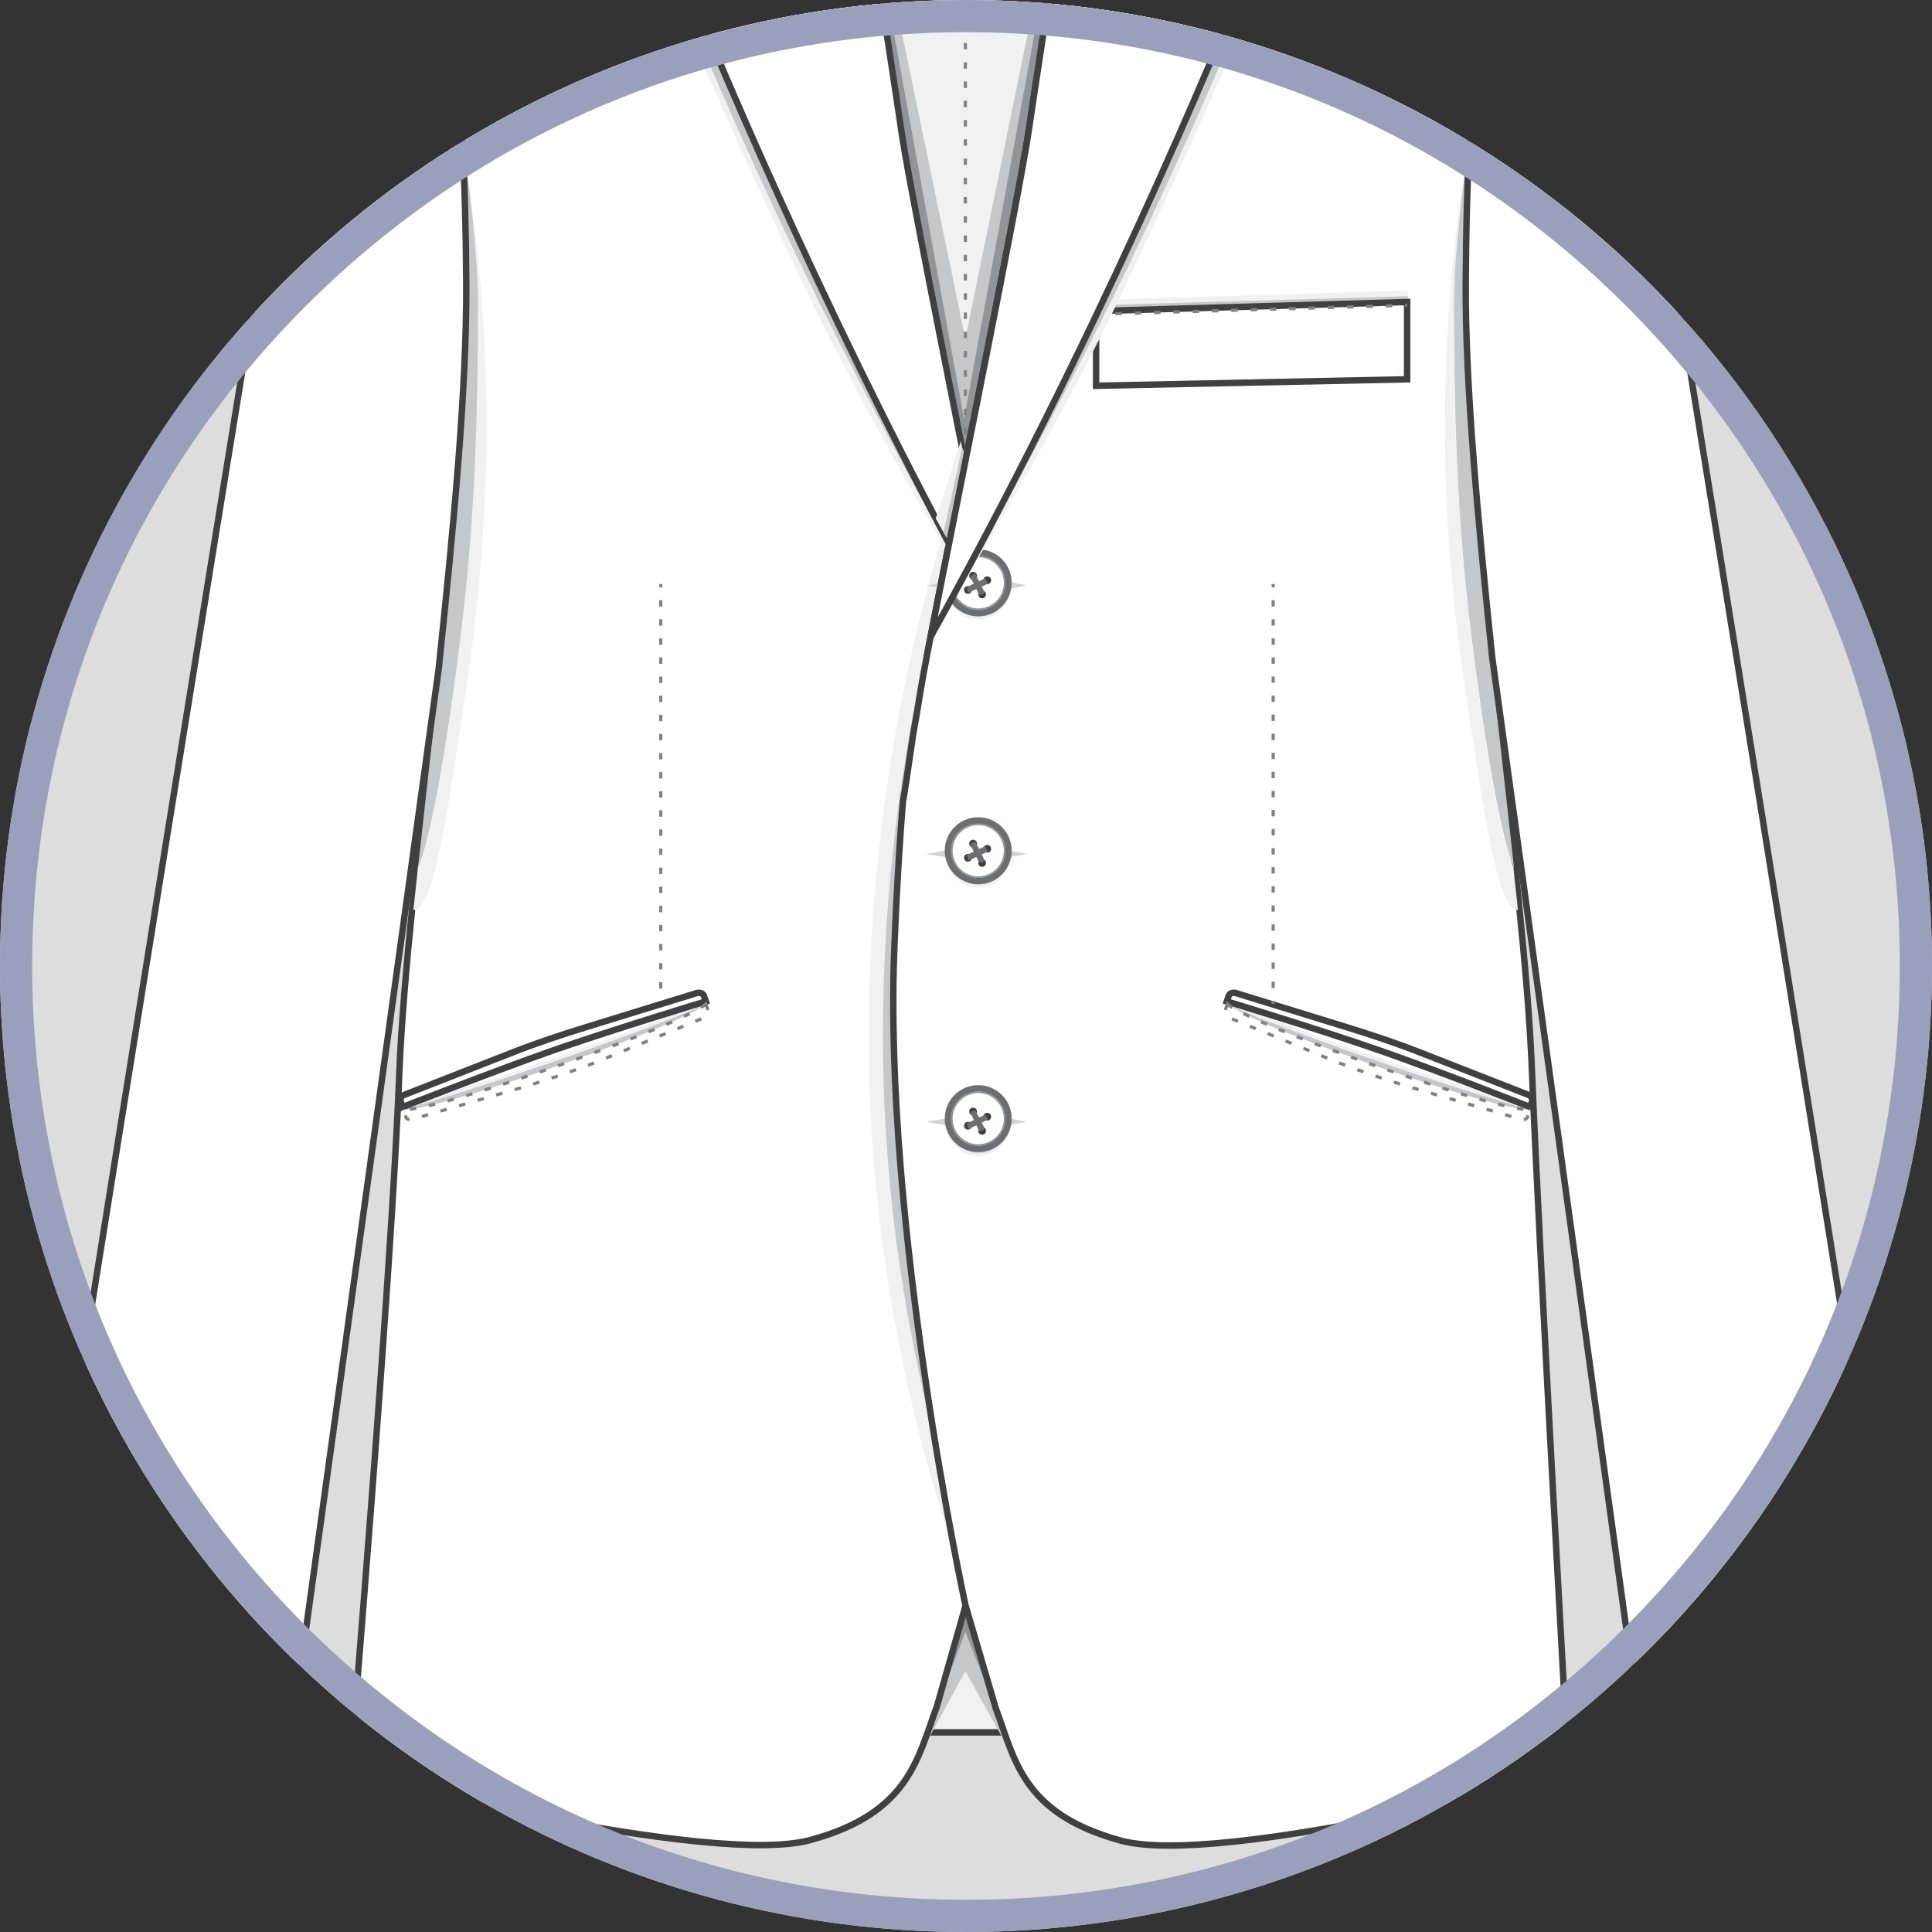 <?xml version="1.0" encoding="utf-8"?>
<!-- Generator: Adobe Illustrator 19.0.0, SVG Export Plug-In . SVG Version: 6.00 Build 0)  -->
<svg version="1.1" id="Layer_1" xmlns="http://www.w3.org/2000/svg" xmlns:xlink="http://www.w3.org/1999/xlink" x="0px" y="0px"
	 viewBox="-489 251 300 300" style="enable-background:new -489 251 300 300;" xml:space="preserve">
<rect x="-489" y="251" width="300" height="300" fill="#333333" stroke="none"/>
<style type="text/css">
	.st0{fill:#DDDDDD;}
	.st1{clip-path:url(#SVGID_3_);}
	.st2{clip-path:url(#SVGID_5_);}
	.st3{fill:#F1F1F2;stroke:#404041;stroke-miterlimit:10;}
	.st4{fill:#FFFFFF;stroke:#404041;stroke-miterlimit:10;}
	.st5{fill:#929497;}
	.st6{fill:#F1F1F2;}
	.st7{fill:#C5C7C9;}
	.st8{fill:none;stroke:#404041;stroke-miterlimit:10;}
	.st9{fill:none;stroke:#808184;stroke-width:0.5;stroke-miterlimit:10;}
	.st10{fill:none;stroke:#808184;stroke-width:0.5;stroke-miterlimit:10;stroke-dasharray:0.996,1.993;}
	.st11{fill:none;stroke:#808184;stroke-width:0.5;stroke-miterlimit:10;stroke-dasharray:1,2;}
	.st12{fill:#DBDCDD;}
	.st13{fill:#404041;stroke:#D0D2D3;stroke-width:0.5;stroke-miterlimit:10;}
	.st14{fill:#FFFFFF;stroke:#6D6E70;stroke-miterlimit:10;}
	.st15{fill:#FFFFFF;stroke:#929497;stroke-width:0.25;stroke-miterlimit:10;}
	.st16{fill:#404041;}
	.st17{fill:none;stroke:#6D6E70;stroke-width:0.5;stroke-miterlimit:10;}
	.st18{fill:#FFFFFF;stroke:#808184;stroke-width:0.5;stroke-miterlimit:10;stroke-dasharray:1,2;}
	.st19{fill:none;stroke:#808184;stroke-width:0.5;stroke-miterlimit:10;stroke-dasharray:0.987,1.974;}
	.st20{fill:none;stroke:#808184;stroke-width:0.5;stroke-miterlimit:10;stroke-dasharray:0.989,1.977;}
	.st21{fill:#FFFFFF;stroke:#6D6E70;stroke-width:0.5;stroke-miterlimit:10;}
	.st22{fill:none;stroke:#6D6E70;stroke-width:0.25;stroke-miterlimit:10;}
	.st23{clip-path:url(#SVGID_7_);}
	.st24{fill:#9AA0BB;}
</style>
<g>
	<g>
		<circle id="SVGID_1_" class="st0" cx="-339" cy="401" r="150"/>
	</g>
	<g>
		<g>
			<defs>
				<circle id="SVGID_2_" cx="-339" cy="401" r="150"/>
			</defs>
			<clipPath id="SVGID_3_">
				<use xlink:href="#SVGID_2_"  style="overflow:visible;"/>
			</clipPath>
			<g class="st1">
				<g>
					<g id="XMLID_4081_">
						<defs>
							<rect id="SVGID_4_" x="-489.1" y="251" width="300" height="300"/>
						</defs>
						<clipPath id="SVGID_5_">
							<use xlink:href="#SVGID_4_"  style="overflow:visible;"/>
						</clipPath>
						<g id="XMLID_3741_" class="st2">
							<g id="XMLID_3886_">
								<g id="XMLID_3985_">
									<polygon id="XMLID_4072_" class="st3" points="-318.9,188.2 -310.7,197.4 -341.2,333 -367.4,197.4 -359.6,188.2 									
										"/>
									<path id="XMLID_4023_" class="st4" d="M-318.5,183.8c0,0,0.1-0.5-20.5-0.5c-0.1,0-0.1,0-0.2,0c-0.1,0-0.1,0-0.2,0
										c-20.6,0-20.5,0.5-20.5,0.5l-2.5,9c0,0,3.4,0.8,11.5,1.2c3.2,0.1,7.2,0.2,11.9,0.2c4.7,0,8.3-0.1,11.5-0.2
										c8.1-0.3,11.5-1.2,11.5-1.2L-318.5,183.8z"/>
									<g id="XMLID_4003_">
										<path id="XMLID_4006_" class="st5" d="M-356.3,183.6c0,0-2.1,2.4-2,5.4c0.2,3,0.3,4.1,0.3,4.1h-2.3l0.2-9.2L-356.3,183.6z
											"/>
										<path id="XMLID_4005_" class="st6" d="M-355.4,183.6c-0.6,0-1,0-1.5,0.1c-1.2,2-1.2,7.7-1.2,9.7c0.7,0.1,1.4,0.1,2.2,0.2
											c-0.1-0.6-0.3-1.9-0.3-4.2C-356.2,186.5-355.7,184.4-355.4,183.6z"/>
										<path id="XMLID_4004_" class="st7" d="M-356.7,183.6c-0.3,0-0.6,0-0.8,0c-0.5,0.4-1,1.1-1.1,2.4c-0.2,2.5-0.4,5.8-0.4,7.2
											c0.6,0.1,1.4,0.1,2.2,0.2C-357.2,191.3-357.9,185.5-356.7,183.6z"/>
									</g>
									<g id="XMLID_3999_">
										<path id="XMLID_4002_" class="st5" d="M-322.4,183.6c0,0,2.1,2.4,2,5.4c-0.2,3-0.3,4.1-0.3,4.1h2.3l-0.2-9.2L-322.4,183.6
											z"/>
										<path id="XMLID_4001_" class="st6" d="M-323.3,183.6c0.6,0,1,0,1.5,0.1c1.2,2,1.2,7.7,1.2,9.7c-0.7,0.1-1.4,0.1-2.2,0.2
											c0.1-0.6,0.3-1.9,0.3-4.2C-322.6,186.5-323.1,184.4-323.3,183.6z"/>
										<path id="XMLID_4000_" class="st7" d="M-322,183.6c0.3,0,0.6,0,0.8,0c0.5,0.4,1,1.1,1.1,2.4c0.2,2.5,0.4,5.8,0.4,7.2
											c-0.6,0.1-1.4,0.1-2.2,0.2C-321.5,191.3-320.8,185.5-322,183.6z"/>
									</g>
									<path id="XMLID_3998_" class="st8" d="M-318.5,183.8c0,0,0.1-0.5-20.5-0.5c-0.1,0-0.1,0-0.2,0c-0.1,0-0.1,0-0.2,0
										c-20.6,0-20.5,0.5-20.5,0.5l-2.5,9c0,0,3.4,0.8,11.5,1.2c3.2,0.1,7.2,0.2,11.9,0.2c4.7,0,8.3-0.1,11.5-0.2
										c8.1-0.3,11.5-1.2,11.5-1.2L-318.5,183.8z"/>
									<g id="XMLID_3995_">
										<polygon id="XMLID_3997_" class="st5" points="-358.5,211.8 -339.1,304.1 -320,211.8 -332.5,320 -339.7,327.7 -345.5,319 
																					"/>
										<polygon id="XMLID_3996_" class="st7" points="-339.3,316.1 -319.5,207.7 -339.1,303.6 -359,207.7 										"/>
									</g>
									<g id="XMLID_3989_">
										<g>
											<line class="st9" x1="-339.1" y1="195.4" x2="-339.1" y2="195.9"/>
											<line class="st10" x1="-339.1" y1="197.9" x2="-339.1" y2="322.4"/>
											<line class="st9" x1="-339.1" y1="323.4" x2="-339.1" y2="323.9"/>
										</g>
									</g>
									<path id="XMLID_3988_" class="st5" d="M-349.7,197.6l0.7,0.8c0,0,5.3-0.4,9.9-0.4c4.5,0,10.2,0.4,10.2,0.4l0.5-0.8H-349.7z
										"/>
									<path id="XMLID_3987_" class="st7" d="M-349.2,198.2l0.5,0.6c0,0,5-0.4,9.5-0.4c4.4,0,10,0.4,10,0.4l0.3-0.6l-10.3-0.2
										L-349.2,198.2z"/>
									<path id="XMLID_3986_" class="st4" d="M-339.1,194.2c-4.7,0-8.6,0-11.8-0.2l1.3,3.6h10.4h0.1h10.4l1.3-3.6
										C-330.4,194.2-334.3,194.2-339.1,194.2z"/>
								</g>
								<path id="XMLID_3984_" class="st3" d="M-328.6,520c0-0.6,0-20.8,0-20.8h-20.9V520H-328.6z"/>
								<g id="XMLID_3981_">
									<polygon id="XMLID_3983_" class="st5" points="-338.9,506.9 -347,525 -339.1,496.1 -330.8,525.4 									"/>
									<polygon id="XMLID_3982_" class="st7" points="-339.1,510.5 -347,525 -339.1,504.4 -330.8,525.4 									"/>
								</g>
								<path id="XMLID_3979_" class="st4" d="M-327.9,397.5c-1.9-43.3-4-31.7-4-31.7l-3.7-31.1l-2.9-6.3c-4.5-22.4-10-50-11.1-57.6
									c-1.8-12.3-7.9-51.4-7.9-51.4c-3.7-23.7-2.1-35.5-2.1-35.5s-17.8,10.2-21.4,12.6c-1.9,1.3-18.3,8.5-32.3,14.9
									c-17,7.9-19.3,12-19.3,12c13.1,8.1,15.8,37.2,16,71.4s-9.2,92.5-10.4,122.9c-1.2,31.5-7.7,108.9-7.7,108.9
									s56.2,14.4,71.6,10.1c15.4-4.2,16.6-12.8,19.6-20.8l4.5-15.8C-338.9,500.1-326,440.8-327.9,397.5z"/>
								<g id="XMLID_3976_">
									<path id="XMLID_3978_" class="st6" d="M-416.4,356.4c5-33.9,2.8-61.1-0.6-82.4c0.7,4.2,1,11.6,1.1,12.7
										c0.6,7.2,1.2,14.6,1,21.7c-0.1,15-1.2,32.2-3.9,51.1c-2.3,16.2-4,23.4-5.3,26.1c-0.2,2.3-0.5,4.5-0.7,6.7
										C-421.7,392.3-419.6,378.2-416.4,356.4z"/>
									<path id="XMLID_3977_" class="st7" d="M-419.4,342.7c-1.5,14.6-3.2,29.5-4.7,43.1c1.2-2.8,3-10,5.3-26.1
										c2.7-18.9,4-34.3,4-59.7l0-0.1c0.3-9.2-2.2-26.2-2.2-25.5C-415.6,294.8-418,330.6-419.4,342.7z"/>
								</g>
								<path id="XMLID_3975_" class="st4" d="M-416.6,294.9c-0.2-32.1-2.6-59.7-13.7-69.7l-2.3-1.3c0,0-3.5-1.2-7.3,16.4
									c-3.7,17.6-43.4,267-43.4,267s6.6,5.7,20.3,6.2s20.6-2.9,20.6-2.9l21.5-155.6C-418.6,333.2-416.5,311.3-416.6,294.9z"/>
								<g id="XMLID_3972_">
									<path id="XMLID_3974_" class="st6" d="M-338.6,322.8c0,0-15.5,36.9-15.5,89.2s17.3,90.2,17.3,90.2l-1.8-63.5l2.5-111.3
										L-338.6,322.8z"/>
									<path id="XMLID_3973_" class="st7" d="M-336.4,322.8c0,0-15.5,36.9-15.5,89.2s17.3,90.2,17.3,90.2l-1.8-63.5l2.5-111.3
										L-336.4,322.8z"/>
								</g>
								<g id="XMLID_3904_">
									<path id="XMLID_3971_" class="st4" d="M-261.4,294.9c0.3-34.2,3-63.3,16-71.4c0,0-2.4-4.2-19.3-12
										c-16-7.4-29.4-13.2-34.7-16.2c-0.3-0.2-0.6-0.4-0.9-0.5c-4.6-2.8-18.2-10.8-18.2-10.8s0.9,11.8-2.8,35.5
										c0,0-6.1,39.1-7.9,51.4c-1.8,12.3-15.2,77.3-16.8,87c-0.4,2.5-0.8,4.9-1.2,7.1c-0.7,4.7-1.3,9-1.6,10.5
										c-0.4,5-0.9,12-1.3,22.1c-1.9,43.3,11,102.6,11,102.6l4.7,16c3,8,4.1,16.4,19.4,20.6s69.6-10.1,69.6-10.1
										s-4.4-77.3-5.7-108.9C-252.2,387.3-261.7,329.1-261.4,294.9z"/>
									<polygon id="XMLID_3970_" class="st6" points="-270.4,298.3 -270.4,296.1 -319.4,297.6 -319.4,299.6 									"/>
									<polygon id="XMLID_3969_" class="st7" points="-270.4,299.1 -270.4,297 -319.4,298.4 -319.4,300.5 									"/>
									<polygon id="XMLID_3968_" class="st4" points="-270.5,297.9 -270.5,309.9 -318.8,310.9 -318.8,299.3 									"/>
									<line id="XMLID_3967_" class="st11" x1="-318.8" y1="299.8" x2="-270.5" y2="298.4"/>
									<g id="XMLID_3918_">
										<g id="XMLID_3951_">
											<circle id="XMLID_3966_" class="st6" cx="-337.1" cy="383.9" r="4.9"/>
											<circle id="XMLID_3965_" class="st12" cx="-337" cy="383.7" r="4.7"/>
											<polygon id="XMLID_3964_" class="st13" points="-330.9,383.6 -337,382.4 -343.7,383.6 -336.9,384.7 											"/>
											<circle id="XMLID_3963_" class="st14" cx="-337.1" cy="383.1" r="4.7"/>
											<circle id="XMLID_3962_" class="st15" cx="-337.1" cy="383.1" r="4.1"/>
											<circle id="XMLID_3961_" class="st16" cx="-337.9" cy="382" r="0.6"/>
											<circle id="XMLID_3960_" class="st16" cx="-336.5" cy="385" r="0.6"/>
											<line id="XMLID_3959_" class="st17" x1="-338.1" y1="382" x2="-336.7" y2="384.9"/>
											<line id="XMLID_3958_" class="st17" x1="-337.8" y1="381.8" x2="-336.3" y2="384.8"/>
											<line id="XMLID_3957_" class="st17" x1="-338.1" y1="382" x2="-336.7" y2="384.9"/>
											<line id="XMLID_3956_" class="st17" x1="-337.8" y1="381.8" x2="-336.3" y2="384.8"/>
											<circle id="XMLID_3955_" class="st16" cx="-338.7" cy="384.2" r="0.6"/>
											<circle id="XMLID_3954_" class="st16" cx="-335.7" cy="382.8" r="0.6"/>
											<line id="XMLID_3953_" class="st17" x1="-338.7" y1="384.4" x2="-335.7" y2="383"/>
											<line id="XMLID_3952_" class="st17" x1="-338.8" y1="384" x2="-335.9" y2="382.6"/>
										</g>
										<g id="XMLID_3935_">
											<circle id="XMLID_3950_" class="st6" cx="-337.1" cy="342.3" r="4.9"/>
											<circle id="XMLID_3949_" class="st12" cx="-337" cy="342.1" r="4.7"/>
											<polygon id="XMLID_3948_" class="st13" points="-330.9,341.9 -337,340.7 -343.7,341.9 -336.9,343.1 											"/>
											<circle id="XMLID_3947_" class="st14" cx="-337.1" cy="341.5" r="4.7"/>
											<circle id="XMLID_3946_" class="st15" cx="-337.1" cy="341.5" r="4.1"/>
											<circle id="XMLID_3945_" class="st16" cx="-337.9" cy="340.4" r="0.6"/>
											<circle id="XMLID_3944_" class="st16" cx="-336.5" cy="343.3" r="0.6"/>
											<line id="XMLID_3943_" class="st17" x1="-338.1" y1="340.4" x2="-336.7" y2="343.3"/>
											<line id="XMLID_3942_" class="st17" x1="-337.8" y1="340.2" x2="-336.3" y2="343.2"/>
											<line id="XMLID_3941_" class="st17" x1="-338.1" y1="340.4" x2="-336.7" y2="343.3"/>
											<line id="XMLID_3940_" class="st17" x1="-337.8" y1="340.2" x2="-336.3" y2="343.2"/>
											<circle id="XMLID_3939_" class="st16" cx="-338.7" cy="342.6" r="0.6"/>
											<circle id="XMLID_3938_" class="st16" cx="-335.7" cy="341.1" r="0.6"/>
											<line id="XMLID_3937_" class="st17" x1="-338.7" y1="342.8" x2="-335.7" y2="341.4"/>
											<line id="XMLID_3936_" class="st17" x1="-338.8" y1="342.4" x2="-335.9" y2="341"/>
										</g>
										<g id="XMLID_3919_">
											<circle id="XMLID_3934_" class="st6" cx="-337.1" cy="425.6" r="4.9"/>
											<circle id="XMLID_3933_" class="st12" cx="-337" cy="425.4" r="4.7"/>
											<polygon id="XMLID_3932_" class="st13" points="-330.9,425.2 -337,424 -343.7,425.2 -336.9,426.4 											"/>
											<circle id="XMLID_3931_" class="st14" cx="-337.1" cy="424.7" r="4.7"/>
											<circle id="XMLID_3930_" class="st15" cx="-337.1" cy="424.7" r="4.1"/>
											<circle id="XMLID_3929_" class="st16" cx="-337.9" cy="423.6" r="0.6"/>
											<circle id="XMLID_3928_" class="st16" cx="-336.5" cy="426.6" r="0.6"/>
											<line id="XMLID_3927_" class="st17" x1="-338.1" y1="423.6" x2="-336.7" y2="426.6"/>
											<line id="XMLID_3926_" class="st17" x1="-337.8" y1="423.5" x2="-336.3" y2="426.4"/>
											<line id="XMLID_3925_" class="st17" x1="-338.1" y1="423.6" x2="-336.7" y2="426.6"/>
											<line id="XMLID_3924_" class="st17" x1="-337.8" y1="423.5" x2="-336.3" y2="426.4"/>
											<circle id="XMLID_3923_" class="st16" cx="-338.7" cy="425.8" r="0.6"/>
											<circle id="XMLID_3922_" class="st16" cx="-335.7" cy="424.4" r="0.6"/>
											<line id="XMLID_3921_" class="st17" x1="-338.7" y1="426.1" x2="-335.7" y2="424.6"/>
											<line id="XMLID_3920_" class="st17" x1="-338.8" y1="425.7" x2="-335.9" y2="424.3"/>
										</g>
									</g>
									<g id="XMLID_3905_">
										<path id="XMLID_3917_" class="st6" d="M-251.8,423.2c0,0-8.6-3.7-22.9-8.6c-14.3-5-23.8-7.6-23.8-7.6l1.2-0.4
											c0,0,19.8,5.5,24.1,6.9c4.3,1.4,21.3,8.4,21.3,8.4L-251.8,423.2z"/>
										<path id="XMLID_3916_" class="st7" d="M-251.7,422.9c0,0-8.6-3.7-22.9-8.6c-14.3-5-23.8-7.6-23.8-7.6l1.2-0.4
											c0,0,19.8,5.5,24.1,6.9c4.3,1.4,21.3,8.4,21.3,8.4L-251.7,422.9z"/>
										<path id="XMLID_3915_" class="st6" d="M-298.3,406.5c0,0,8.6,3.7,22.9,8.6c14.3,5,23.8,7.6,23.8,7.6l-1.2,0.4
											c0,0-19.8-5.5-24.1-6.9c-4.3-1.4-21.3-8.4-21.3-8.4L-298.3,406.5z"/>
										<path id="XMLID_3914_" class="st7" d="M-298.5,407c0,0,8.6,3.7,22.9,8.6c14.3,5,23.8,7.6,23.8,7.6l-1.2,0.4
											c0,0-19.8-5.5-24.1-6.9c-4.3-1.4-21.1-8.9-21.1-8.9L-298.5,407z"/>
										<path id="XMLID_3913_" class="st4" d="M-251.4,422.9l0.3-0.9c0.1-0.4-0.1-0.8-0.6-1l-16.6-6.5c-3.8-1.5-7.7-2.8-11.6-4
											l-17.2-5.3c-0.5-0.1-0.9,0-1.1,0.4l-0.3,0.9c0,0,13.9,4.2,23.7,7.6C-265.6,417.3-251.4,422.9-251.4,422.9z"/>
										<path id="XMLID_3912_" class="st18" d="M-298.4,406.9l-0.4,1.1c-0.1,0.4,0.1,0.8,0.6,1l16.5,6.8c3.8,1.5,7.7,2.8,11.6,4
											l17.3,5c0.5,0.1,0.9,0,1-0.4l0.4-1.1c0,0-2.7,0.6-24-6.8C-296.7,409-298.4,406.9-298.4,406.9z"/>
										<g id="XMLID_3906_">
											<g>
												<line class="st9" x1="-291.3" y1="341.7" x2="-291.3" y2="342.2"/>
												<line class="st19" x1="-291.3" y1="344.2" x2="-291.3" y2="405.4"/>
												<line class="st9" x1="-291.3" y1="406.4" x2="-291.3" y2="406.9"/>
											</g>
										</g>
									</g>
								</g>
								<g id="XMLID_3901_">
									<path id="XMLID_3903_" class="st6" d="M-261.7,356.4c-5-33.9-2.8-61.1,0.6-82.4c-0.7,4.2-1,11.6-1.1,12.7
										c-0.6,7.2-1.2,14.6-1,21.7c0.1,15,1.2,32.2,3.9,51.1c2.3,16.2,4,23.4,5.3,26.1c0.2,2.3,0.5,4.5,0.7,6.7
										C-256.4,392.3-258.5,378.2-261.7,356.4z"/>
									<path id="XMLID_3902_" class="st7" d="M-258.6,342.7c1.5,14.6,3.2,29.5,4.7,43.1c-1.2-2.8-3-10-5.3-26.1
										c-2.7-18.9-4-34.3-4-59.7l0-0.1c-0.3-9.2,2.2-26.2,2.2-25.5C-262.4,294.8-260.1,330.6-258.6,342.7z"/>
								</g>
								<path id="XMLID_3900_" class="st4" d="M-238.1,239.8c-3.7-17.6-7.3-16.4-7.3-16.4l0,0c-13.1,8.1-15.8,37.2-16,71.4
									c-0.1,15.9,1.9,37.1,4.1,58.2l21.7,157.2c0,0,6.9,3.4,20.6,2.9c13.7-0.5,20.3-6.2,20.3-6.2S-234.4,257.4-238.1,239.8z"/>
								<g id="XMLID_3887_">
									<g id="XMLID_3894_">
										<g>
											<line class="st9" x1="-386.4" y1="341.7" x2="-386.4" y2="342.2"/>
											<line class="st20" x1="-386.4" y1="344.2" x2="-386.4" y2="405.5"/>
											<line class="st9" x1="-386.4" y1="406.5" x2="-386.4" y2="407"/>
										</g>
									</g>
									<path id="XMLID_3893_" class="st6" d="M-426,423.2c0,0,8.6-3.7,22.9-8.6s23.8-7.6,23.8-7.6l-1.2-0.4c0,0-19.8,5.5-24.1,6.9
										c-4.3,1.4-21.3,8.4-21.3,8.4L-426,423.2z"/>
									<path id="XMLID_3892_" class="st7" d="M-426.1,422.9c0,0,8.6-3.7,22.9-8.6s23.8-7.6,23.8-7.6l-1.2-0.4
										c0,0-19.8,5.5-24.1,6.9c-4.3,1.4-21.3,8.4-21.3,8.4L-426.1,422.9z"/>
									<path id="XMLID_3891_" class="st6" d="M-379.5,406.5c0,0-8.6,3.7-22.9,8.6c-14.3,5-23.8,7.6-23.8,7.6l1.2,0.4
										c0,0,19.8-5.5,24.1-6.9c4.3-1.4,21.3-8.4,21.3-8.4L-379.5,406.5z"/>
									<path id="XMLID_3890_" class="st7" d="M-379.4,407c0,0-8.6,3.7-22.9,8.6c-14.3,5-23.8,7.6-23.8,7.6l1.2,0.4
										c0,0,19.8-5.5,24.1-6.9c4.3-1.4,21.1-8.9,21.1-8.9L-379.4,407z"/>
									<path id="XMLID_3889_" class="st4" d="M-426.5,422.9l-0.3-0.9c-0.1-0.4,0.1-0.8,0.6-1l16.6-6.5c3.8-1.5,7.7-2.8,11.6-4
										l17.2-5.3c0.5-0.1,0.9,0,1.1,0.4l0.3,0.9c0,0-13.9,4.2-23.7,7.6C-412.2,417.3-426.5,422.9-426.5,422.9z"/>
									<path id="XMLID_3888_" class="st18" d="M-379.4,406.9l0.4,1.1c0.1,0.4-0.1,0.8-0.6,1l-16.5,6.8c-3.8,1.5-7.7,2.8-11.6,4
										l-17.3,5c-0.5,0.1-0.9,0-1-0.4l-0.4-1.1c0,0,2.7,0.6,24-6.8C-381.1,409-379.4,406.9-379.4,406.9z"/>
								</g>
							</g>
							<g id="XMLID_3870_">
								<g id="XMLID_3881_">
									<path id="XMLID_3885_" class="st6" d="M-362.7,298.4c-13.3-27.5-28.4-63.6-28.4-63.6l1.5-4.2l49.8,106.7
										c0,0,0.7,4.1-0.8,1.6C-346.5,328.9-355.4,313.4-362.7,298.4z"/>
									<path id="XMLID_3884_" class="st7" d="M-340.8,337.8c-6.4-11.6-16-29.4-24-46c-13.4-27.7-25.6-58.7-25.6-58.7l1-2.5
										l49.4,105.7C-340.1,336.3-340.6,338.3-340.8,337.8z"/>
									<polygon id="XMLID_3883_" class="st6" points="-378.4,224.4 -388,219.5 -386.5,214.9 -376.4,212.2 -369.8,221.8 
										-373.6,224.4 									"/>
									<polygon id="XMLID_3882_" class="st7" points="-377.9,223.4 -387.5,218.1 -385.9,213.2 -375.9,210.3 -369.3,220.6 
										-373.1,223.4 									"/>
								</g>
								<path id="XMLID_3880_" class="st4" d="M-376,222.8l-10.8-6.3c0,0,0.1-0.9,3.2-9.2c3-8.4,4.7-12,4.7-12
									c0.3-0.2,0.6-0.4,0.9-0.5c4.6-2.8,18.2-10.8,18.2-10.8s-0.9,11.8,2.8,35.5c0,0,6.1,39.1,7.9,51.4
									c1.1,7.9,7.2,37.9,11.7,60.8c0.7,3.5-1.6,8.7-2.6,6.8c-22.1-41.3-37.9-78.8-45-96.6c-2.7-6.8-4.2-11-4.2-11L-376,222.8z"/>
								<g id="XMLID_3877_">
									<polygon id="XMLID_3879_" class="st6" points="-339.8,319.5 -343.7,331.5 -341.4,335.6 -339.2,322.8 									"/>
									<polygon id="XMLID_3878_" class="st7" points="-339.6,320.5 -342.5,333.7 -341.1,335.9 -338.3,323.1 									"/>
								</g>
								<g id="XMLID_3872_">
									<path id="XMLID_3876_" class="st6" d="M-315.7,298.4c13.3-27.5,28.4-63.6,28.4-63.6l-1.5-4.2l-55.7,119.2
										C-344.5,349.8-327.9,323.6-315.7,298.4z"/>
									<path id="XMLID_3875_" class="st7" d="M-344.5,350.3c0,0,17.6-30.9,31-58.6c13.4-27.7,25.6-58.7,25.6-58.7l-1-2.5
										l-55.7,119.2V350.3z"/>
									<polygon id="XMLID_3874_" class="st6" points="-300,224.4 -290.3,219.5 -291.9,214.9 -302,212.2 -308.6,221.8 
										-304.8,224.4 									"/>
									<polygon id="XMLID_3873_" class="st7" points="-300.5,223.4 -290.8,218.1 -292.4,213.2 -302.5,210.3 -309.1,220.6 
										-305.3,223.4 									"/>
								</g>
								<path id="XMLID_3871_" class="st4" d="M-302.3,222.8l10.8-6.3c0,0-0.1-0.9-3.2-9.2c-3-8.4-4.7-12-4.7-12
									c-0.3-0.2-0.6-0.4-0.9-0.5c-4.6-2.8-18.2-10.8-18.2-10.8s0.9,11.8-2.8,35.5c0,0-6.1,39.1-7.9,51.4
									c-1.5,10.4-11.3,58.5-15.3,79c25.4-45.7,43.5-88.6,51.2-108.1c2.7-6.8,4.2-11,4.2-11L-302.3,222.8z"/>
							</g>
							<g id="XMLID_3742_">
								<g id="XMLID_3854_">
									<path id="XMLID_3869_" class="st13" d="M-199,492.6l-3.4,0.3l-3.3,1c-0.2,0.1-0.1,0.4,0.1,0.4l3.4-0.3l3.3-1
										C-198.7,492.9-198.8,492.6-199,492.6z"/>
									<circle id="XMLID_3868_" class="st6" cx="-201.2" cy="493.3" r="2.6"/>
									<circle id="XMLID_3867_" class="st12" cx="-201.2" cy="493.2" r="2.5"/>
									<circle id="XMLID_3866_" class="st21" cx="-201.2" cy="492.9" r="2.5"/>
									<circle id="XMLID_3865_" class="st15" cx="-201.2" cy="492.9" r="2.1"/>
									<circle id="XMLID_3864_" class="st16" cx="-201.6" cy="492.3" r="0.3"/>
									<circle id="XMLID_3863_" class="st16" cx="-200.9" cy="493.9" r="0.3"/>
									<line id="XMLID_3862_" class="st22" x1="-201.7" y1="492.3" x2="-201" y2="493.9"/>
									<line id="XMLID_3861_" class="st22" x1="-201.5" y1="492.2" x2="-200.8" y2="493.8"/>
									<circle id="XMLID_3860_" class="st16" cx="-202" cy="493.5" r="0.3"/>
									<circle id="XMLID_3859_" class="st16" cx="-200.5" cy="492.7" r="0.3"/>
									<line id="XMLID_3856_" class="st22" x1="-202" y1="493.6" x2="-200.5" y2="492.8"/>
									<line id="XMLID_3855_" class="st22" x1="-202.1" y1="493.4" x2="-200.5" y2="492.6"/>
								</g>
								<g id="XMLID_3840_">
									<path id="XMLID_3853_" class="st13" d="M-200.1,487l-3.4,0.3l-3.3,1c-0.2,0.1-0.1,0.4,0.1,0.4l3.4-0.3l3.3-1
										C-199.8,487.3-199.8,487-200.1,487z"/>
									<circle id="XMLID_3852_" class="st6" cx="-202.3" cy="487.8" r="2.6"/>
									<circle id="XMLID_3851_" class="st12" cx="-202.2" cy="487.7" r="2.5"/>
									<circle id="XMLID_3850_" class="st21" cx="-202.3" cy="487.3" r="2.5"/>
									<circle id="XMLID_3849_" class="st15" cx="-202.3" cy="487.3" r="2.1"/>
									<circle id="XMLID_3848_" class="st16" cx="-202.7" cy="486.8" r="0.3"/>
									<circle id="XMLID_3847_" class="st16" cx="-201.9" cy="488.3" r="0.3"/>
									<line id="XMLID_3846_" class="st22" x1="-202.8" y1="486.8" x2="-202.1" y2="488.3"/>
									<line id="XMLID_3845_" class="st22" x1="-202.6" y1="486.7" x2="-201.9" y2="488.2"/>
									<circle id="XMLID_3844_" class="st16" cx="-203.1" cy="487.9" r="0.3"/>
									<circle id="XMLID_3843_" class="st16" cx="-201.6" cy="487.2" r="0.3"/>
									<line id="XMLID_3842_" class="st22" x1="-203.1" y1="488" x2="-201.6" y2="487.3"/>
									<line id="XMLID_3841_" class="st22" x1="-203.2" y1="487.8" x2="-201.6" y2="487.1"/>
								</g>
								<g id="XMLID_3811_">
									<path id="XMLID_3839_" class="st13" d="M-198.1,498.1l-3.4,0.3l-3.3,1c-0.2,0.1-0.1,0.4,0.1,0.4l3.4-0.3l3.3-1
										C-197.8,498.4-197.9,498.1-198.1,498.1z"/>
									<circle id="XMLID_3837_" class="st6" cx="-200.3" cy="498.9" r="2.6"/>
									<circle id="XMLID_3836_" class="st12" cx="-200.3" cy="498.8" r="2.5"/>
									<circle id="XMLID_3835_" class="st21" cx="-200.3" cy="498.5" r="2.5"/>
									<circle id="XMLID_3834_" class="st15" cx="-200.3" cy="498.5" r="2.1"/>
									<circle id="XMLID_3833_" class="st16" cx="-200.8" cy="497.9" r="0.3"/>
									<circle id="XMLID_3832_" class="st16" cx="-200" cy="499.4" r="0.3"/>
									<line id="XMLID_3831_" class="st22" x1="-200.9" y1="497.9" x2="-200.1" y2="499.4"/>
									<line id="XMLID_3826_" class="st22" x1="-200.7" y1="497.8" x2="-199.9" y2="499.3"/>
									<circle id="XMLID_3815_" class="st16" cx="-201.2" cy="499" r="0.3"/>
									<circle id="XMLID_3814_" class="st16" cx="-199.6" cy="498.3" r="0.3"/>
									<line id="XMLID_3813_" class="st22" x1="-201.2" y1="499.2" x2="-199.6" y2="498.4"/>
									<line id="XMLID_3812_" class="st22" x1="-201.2" y1="499" x2="-199.7" y2="498.2"/>
								</g>
								<g id="XMLID_3809_">
									<path id="XMLID_3810_" class="st13" d="M-196.8,502.2l-2.4,0.3c-0.7,0.1-1.3,0.2-2,0.4l-2.3,0.6c-0.2,0.1-0.1,0.4,0.1,0.4
										l2.3-0.3c0.7-0.1,1.3-0.2,2-0.4l2.4-0.6C-196.5,502.5-196.6,502.2-196.8,502.2z"/>
								</g>
								<g id="XMLID_3788_">
									<path id="XMLID_3808_" class="st13" d="M-477.9,492.6l3.4,0.3l3.3,1c0.2,0.1,0.1,0.4-0.1,0.4l-3.4-0.3l-3.3-1
										C-478.2,492.9-478.1,492.6-477.9,492.6z"/>
									<circle id="XMLID_3807_" class="st6" cx="-475.7" cy="493.3" r="2.6"/>
									<circle id="XMLID_3806_" class="st12" cx="-475.7" cy="493.2" r="2.5"/>
									<circle id="XMLID_3805_" class="st21" cx="-475.7" cy="492.9" r="2.5"/>
									<circle id="XMLID_3804_" class="st15" cx="-475.7" cy="492.9" r="2.1"/>
									<circle id="XMLID_3803_" class="st16" cx="-475.3" cy="492.3" r="0.3"/>
									<circle id="XMLID_3802_" class="st16" cx="-476" cy="493.9" r="0.3"/>
									<line id="XMLID_3795_" class="st22" x1="-475.1" y1="492.3" x2="-475.9" y2="493.9"/>
									<line id="XMLID_3794_" class="st22" x1="-475.3" y1="492.2" x2="-476.1" y2="493.8"/>
									<circle id="XMLID_3793_" class="st16" cx="-474.9" cy="493.5" r="0.3"/>
									<circle id="XMLID_3792_" class="st16" cx="-476.4" cy="492.7" r="0.3"/>
									<line id="XMLID_3790_" class="st22" x1="-474.9" y1="493.6" x2="-476.4" y2="492.8"/>
									<line id="XMLID_3789_" class="st22" x1="-474.8" y1="493.4" x2="-476.3" y2="492.6"/>
								</g>
								<g id="XMLID_3759_">
									<path id="XMLID_3787_" class="st13" d="M-476.8,487l3.4,0.3l3.3,1c0.2,0.1,0.1,0.4-0.1,0.4l-3.4-0.3l-3.3-1
										C-477.1,487.3-477,487-476.8,487z"/>
									<circle id="XMLID_3786_" class="st6" cx="-474.6" cy="487.8" r="2.6"/>
									<circle id="XMLID_3785_" class="st12" cx="-474.6" cy="487.7" r="2.5"/>
									<circle id="XMLID_3784_" class="st21" cx="-474.6" cy="487.3" r="2.5"/>
									<circle id="XMLID_3783_" class="st15" cx="-474.6" cy="487.3" r="2.1"/>
									<circle id="XMLID_3782_" class="st16" cx="-474.2" cy="486.8" r="0.3"/>
									<circle id="XMLID_3781_" class="st16" cx="-474.9" cy="488.3" r="0.3"/>
									<line id="XMLID_3766_" class="st22" x1="-474" y1="486.8" x2="-474.8" y2="488.3"/>
									<line id="XMLID_3765_" class="st22" x1="-474.2" y1="486.7" x2="-475" y2="488.2"/>
									<circle id="XMLID_3763_" class="st16" cx="-473.8" cy="487.9" r="0.3"/>
									<circle id="XMLID_3762_" class="st16" cx="-475.3" cy="487.2" r="0.3"/>
									<line id="XMLID_3761_" class="st22" x1="-473.8" y1="488" x2="-475.3" y2="487.3"/>
									<line id="XMLID_3760_" class="st22" x1="-473.7" y1="487.8" x2="-475.2" y2="487.1"/>
								</g>
								<g id="XMLID_3745_">
									<path id="XMLID_3758_" class="st13" d="M-478.7,498.1l3.4,0.3l3.3,1c0.2,0.1,0.1,0.4-0.1,0.4l-3.4-0.3l-3.3-1
										C-479,498.4-479,498.1-478.7,498.1z"/>
									<circle id="XMLID_3757_" class="st6" cx="-476.5" cy="498.9" r="2.6"/>
									<circle id="XMLID_3756_" class="st12" cx="-476.6" cy="498.8" r="2.5"/>
									<circle id="XMLID_3755_" class="st21" cx="-476.5" cy="498.5" r="2.5"/>
									<circle id="XMLID_3754_" class="st15" cx="-476.5" cy="498.5" r="2.1"/>
									<circle id="XMLID_3753_" class="st16" cx="-476.1" cy="497.9" r="0.3"/>
									<circle id="XMLID_3752_" class="st16" cx="-476.9" cy="499.4" r="0.3"/>
									<line id="XMLID_3751_" class="st22" x1="-476" y1="497.9" x2="-476.7" y2="499.4"/>
									<line id="XMLID_3750_" class="st22" x1="-476.2" y1="497.8" x2="-476.9" y2="499.3"/>
									<circle id="XMLID_3749_" class="st16" cx="-475.7" cy="499" r="0.3"/>
									<circle id="XMLID_3748_" class="st16" cx="-477.2" cy="498.3" r="0.3"/>
									<line id="XMLID_3747_" class="st22" x1="-475.7" y1="499.2" x2="-477.2" y2="498.4"/>
									<line id="XMLID_3746_" class="st22" x1="-475.6" y1="499" x2="-477.2" y2="498.2"/>
								</g>
								<g id="XMLID_3743_">
									<path id="XMLID_3744_" class="st13" d="M-480.1,502.2l2.4,0.3c0.7,0.1,1.3,0.2,2,0.4l2.3,0.6c0.2,0.1,0.1,0.4-0.1,0.4
										l-2.3-0.3c-0.7-0.1-1.3-0.2-2-0.4l-2.4-0.6C-480.3,502.5-480.3,502.2-480.1,502.2z"/>
								</g>
							</g>
						</g>
					</g>
					<g>
						<g>
							<defs>
								<circle id="SVGID_6_" cx="-339" cy="401" r="150"/>
							</defs>
							<clipPath id="SVGID_7_">
								<use xlink:href="#SVGID_6_"  style="overflow:visible;"/>
							</clipPath>
							<g class="st23">
								<path class="st24" d="M-339,256c38.7,0,75.1,15.1,102.5,42.5c27.4,27.4,42.5,63.8,42.5,102.5s-15.1,75.1-42.5,102.5
									C-263.9,530.9-300.3,546-339,546s-75.1-15.1-102.5-42.5S-484,439.7-484,401s15.1-75.1,42.5-102.5
									C-414.1,271.1-377.7,256-339,256 M-339,251c-82.8,0-150,67.2-150,150s67.2,150,150,150s150-67.2,150-150S-256.2,251-339,251
									L-339,251z"/>
							</g>
						</g>
					</g>
				</g>
			</g>
		</g>
	</g>
</g>
</svg>
